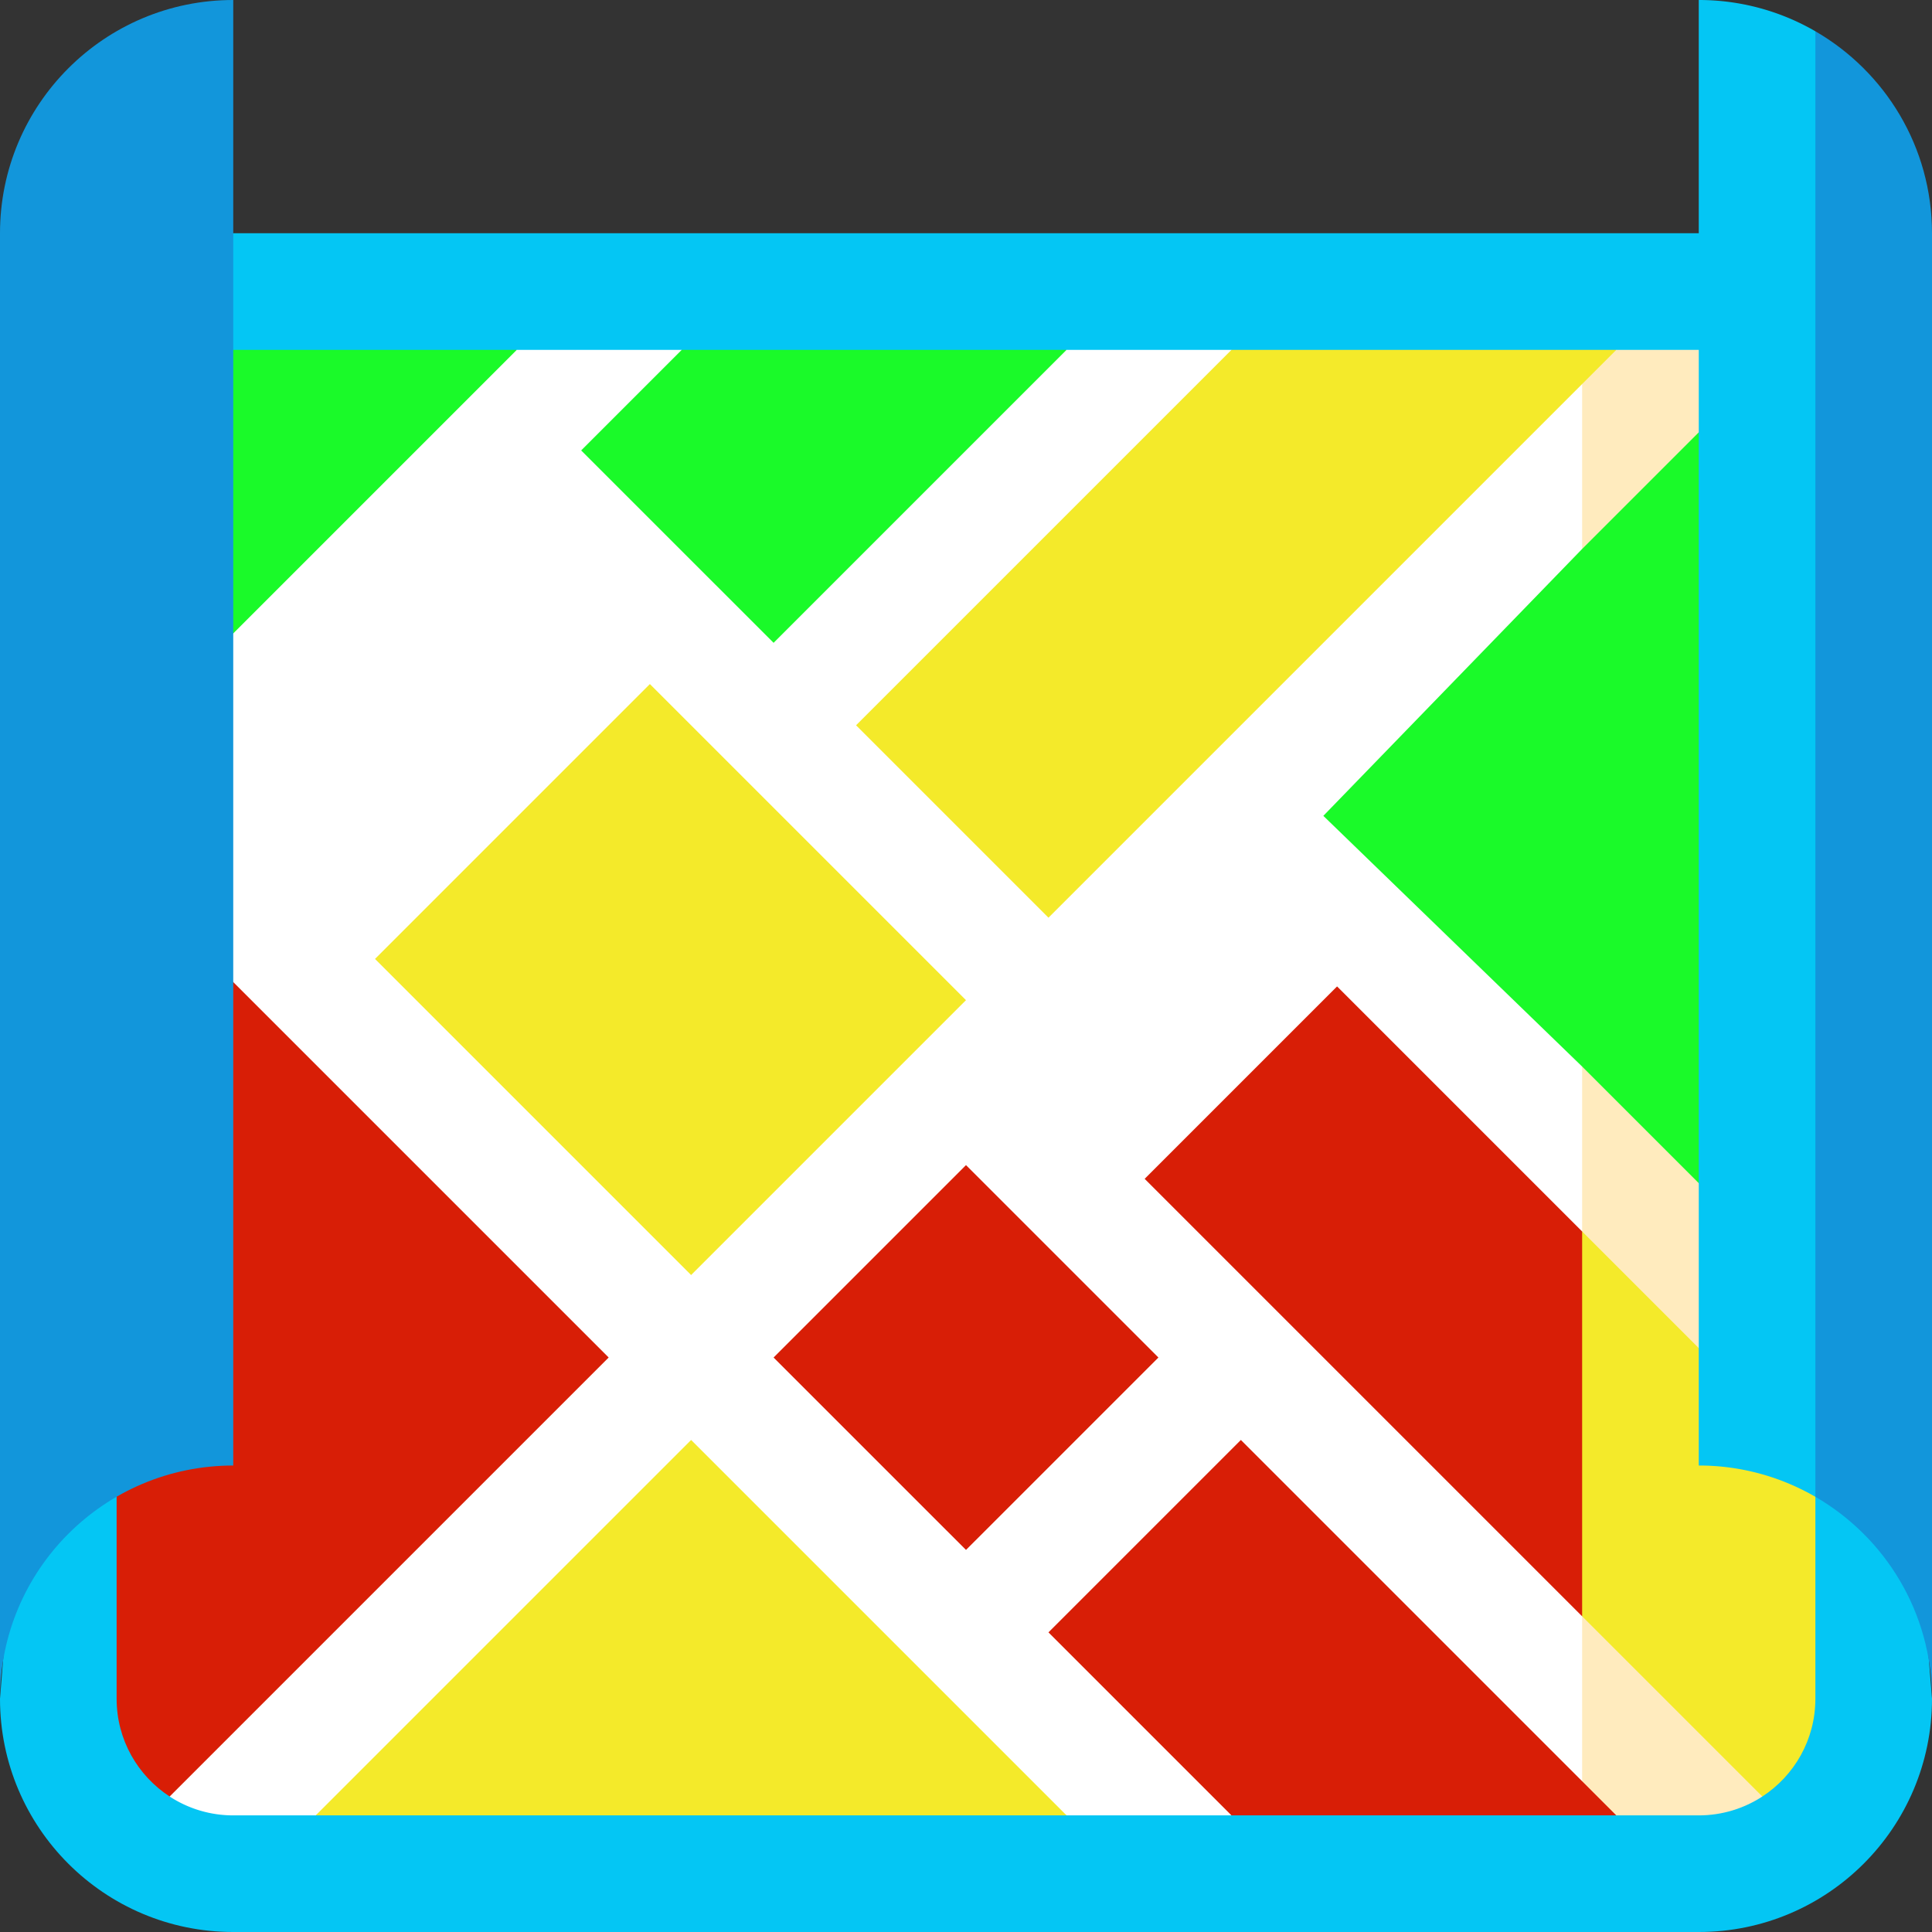<?xml version="1.0" standalone="no"?><!DOCTYPE svg PUBLIC "-//W3C//DTD SVG 1.1//EN" "http://www.w3.org/Graphics/SVG/1.1/DTD/svg11.dtd"><svg t="1693184878572" class="icon" viewBox="0 0 1024 1024" version="1.1" xmlns="http://www.w3.org/2000/svg" p-id="3184" xmlns:xlink="http://www.w3.org/1999/xlink" width="128" height="128"><rect x="0" y="0" width="1024" height="1024" fill="#333333" stroke="none"/><path d="M962.189 123.622l-123.622 859.171 61.811 41.207c68.274 0 123.622-55.348 123.622-123.622L962.189 123.622z" fill="#04c6f4" p-id="3185" data-spm-anchor-id="a313x.collections_detail.0.i22.cde23a81sF4YEx" class=""></path><path d="M61.811 123.622L0 900.378c0 68.274 55.348 123.622 123.622 123.622h776.756v-123.622h61.811V123.622H61.811z" fill="#04c6f4" p-id="3186" data-spm-anchor-id="a313x.collections_detail.0.i21.cde23a81sF4YEx" class=""></path><path d="M856.676 185.433L838.567 190.919 653.135 573.811l185.433 382.894 18.1 5.485H900.378c12.436 0 24.003-3.686 33.699-10.005v-175.852H962.189V185.433h-105.513z" fill="#FFEBBE" p-id="3187"></path><path d="M652.71 247.244V185.433h-87.413l-203.966 61.811V185.433h-87.413L61.811 247.244v211.469l28.114 493.473A61.514 61.514 0 0 0 123.622 962.189h43.711l198.977-61.811 198.977 61.811h87.415v-61.811L838.567 956.704V190.919L652.71 247.244z" fill="#FFFFFF" p-id="3188" data-spm-anchor-id="a313x.collections_detail.0.i37.cde23a81sF4YEx" class=""></path><path d="M962.189 185.433h-18.1L838.567 290.954l-41.207 137.171 41.207 137.171 123.622 123.622z" fill="#1afa29" p-id="3189" data-spm-anchor-id="a313x.collections_detail.0.i35.cde23a81sF4YEx" class=""></path><path d="M701.397 432.416L838.567 565.295V290.954z" fill="#1afa29" p-id="3190" data-spm-anchor-id="a313x.collections_detail.0.i33.cde23a81sF4YEx" class=""></path><path d="M555.706 486.402L856.676 185.433h-203.966l-198.986 198.986zM838.567 652.71h-41.207l41.207 203.963 95.51 95.51C950.995 941.157 962.189 922.08 962.189 900.378v-124.046l-123.622-123.622z" fill="#f4ea2a" p-id="3191" data-spm-anchor-id="a313x.collections_detail.0.i16.cde23a81sF4YEx" class=""></path><path d="M708.68 522.823l-101.982 101.984L838.567 856.674v-203.963z" fill="#d81e06" p-id="3192" data-spm-anchor-id="a313x.collections_detail.0.i39.cde23a81sF4YEx" class="selected"></path><path d="M61.811 185.433v212.106L273.917 185.433z" fill="#1afa29" p-id="3193" data-spm-anchor-id="a313x.collections_detail.0.i34.cde23a81sF4YEx" class=""></path><path d="M167.332 962.189h397.955l-198.977-198.977z" fill="#f4ea2a" p-id="3194" data-spm-anchor-id="a313x.collections_detail.0.i17.cde23a81sF4YEx" class=""></path><path d="M361.332 185.433l-53.297 53.297 101.984 101.982L565.297 185.433z" fill="#1afa29" p-id="3195" data-spm-anchor-id="a313x.collections_detail.0.i36.cde23a81sF4YEx" class=""></path><path d="M61.811 458.713V900.378c0 21.702 11.194 40.779 28.114 51.806l232.681-232.679L61.811 458.713zM555.706 865.193L652.702 962.189h203.966l-198.977-198.977zM512 821.495l-101.984-101.982L512 617.532l101.982 101.982z" fill="#d81e06" p-id="3196" data-spm-anchor-id="a313x.collections_detail.0.i38.cde23a81sF4YEx" class="selected"></path><path d="M198.763 508.254l145.688-145.688 167.542 167.542-145.688 145.688z" fill="#f4ea2a" p-id="3197" data-spm-anchor-id="a313x.collections_detail.0.i15.cde23a81sF4YEx" class=""></path><path d="M0 123.622v776.756c0-68.274 55.348-123.622 123.622-123.622V0C55.348 0 0 55.348 0 123.622z" fill="#1296db" p-id="3198" data-spm-anchor-id="a313x.collections_detail.0.i18.cde23a81sF4YEx" class=""></path><path d="M962.189 16.58l-20.604 388.378 20.604 388.378c36.94 21.378 61.811 61.294 61.811 107.042V123.622c0-45.75-24.871-85.664-61.811-107.042z" fill="#1296db" p-id="3199" data-spm-anchor-id="a313x.collections_detail.0.i19.cde23a81sF4YEx" class=""></path><path d="M900.378 0v776.756a122.987 122.987 0 0 1 61.811 16.58v-776.756A122.987 122.987 0 0 0 900.378 0z" fill="#04c6f4" p-id="3200" data-spm-anchor-id="a313x.collections_detail.0.i23.cde23a81sF4YEx" class=""></path></svg>